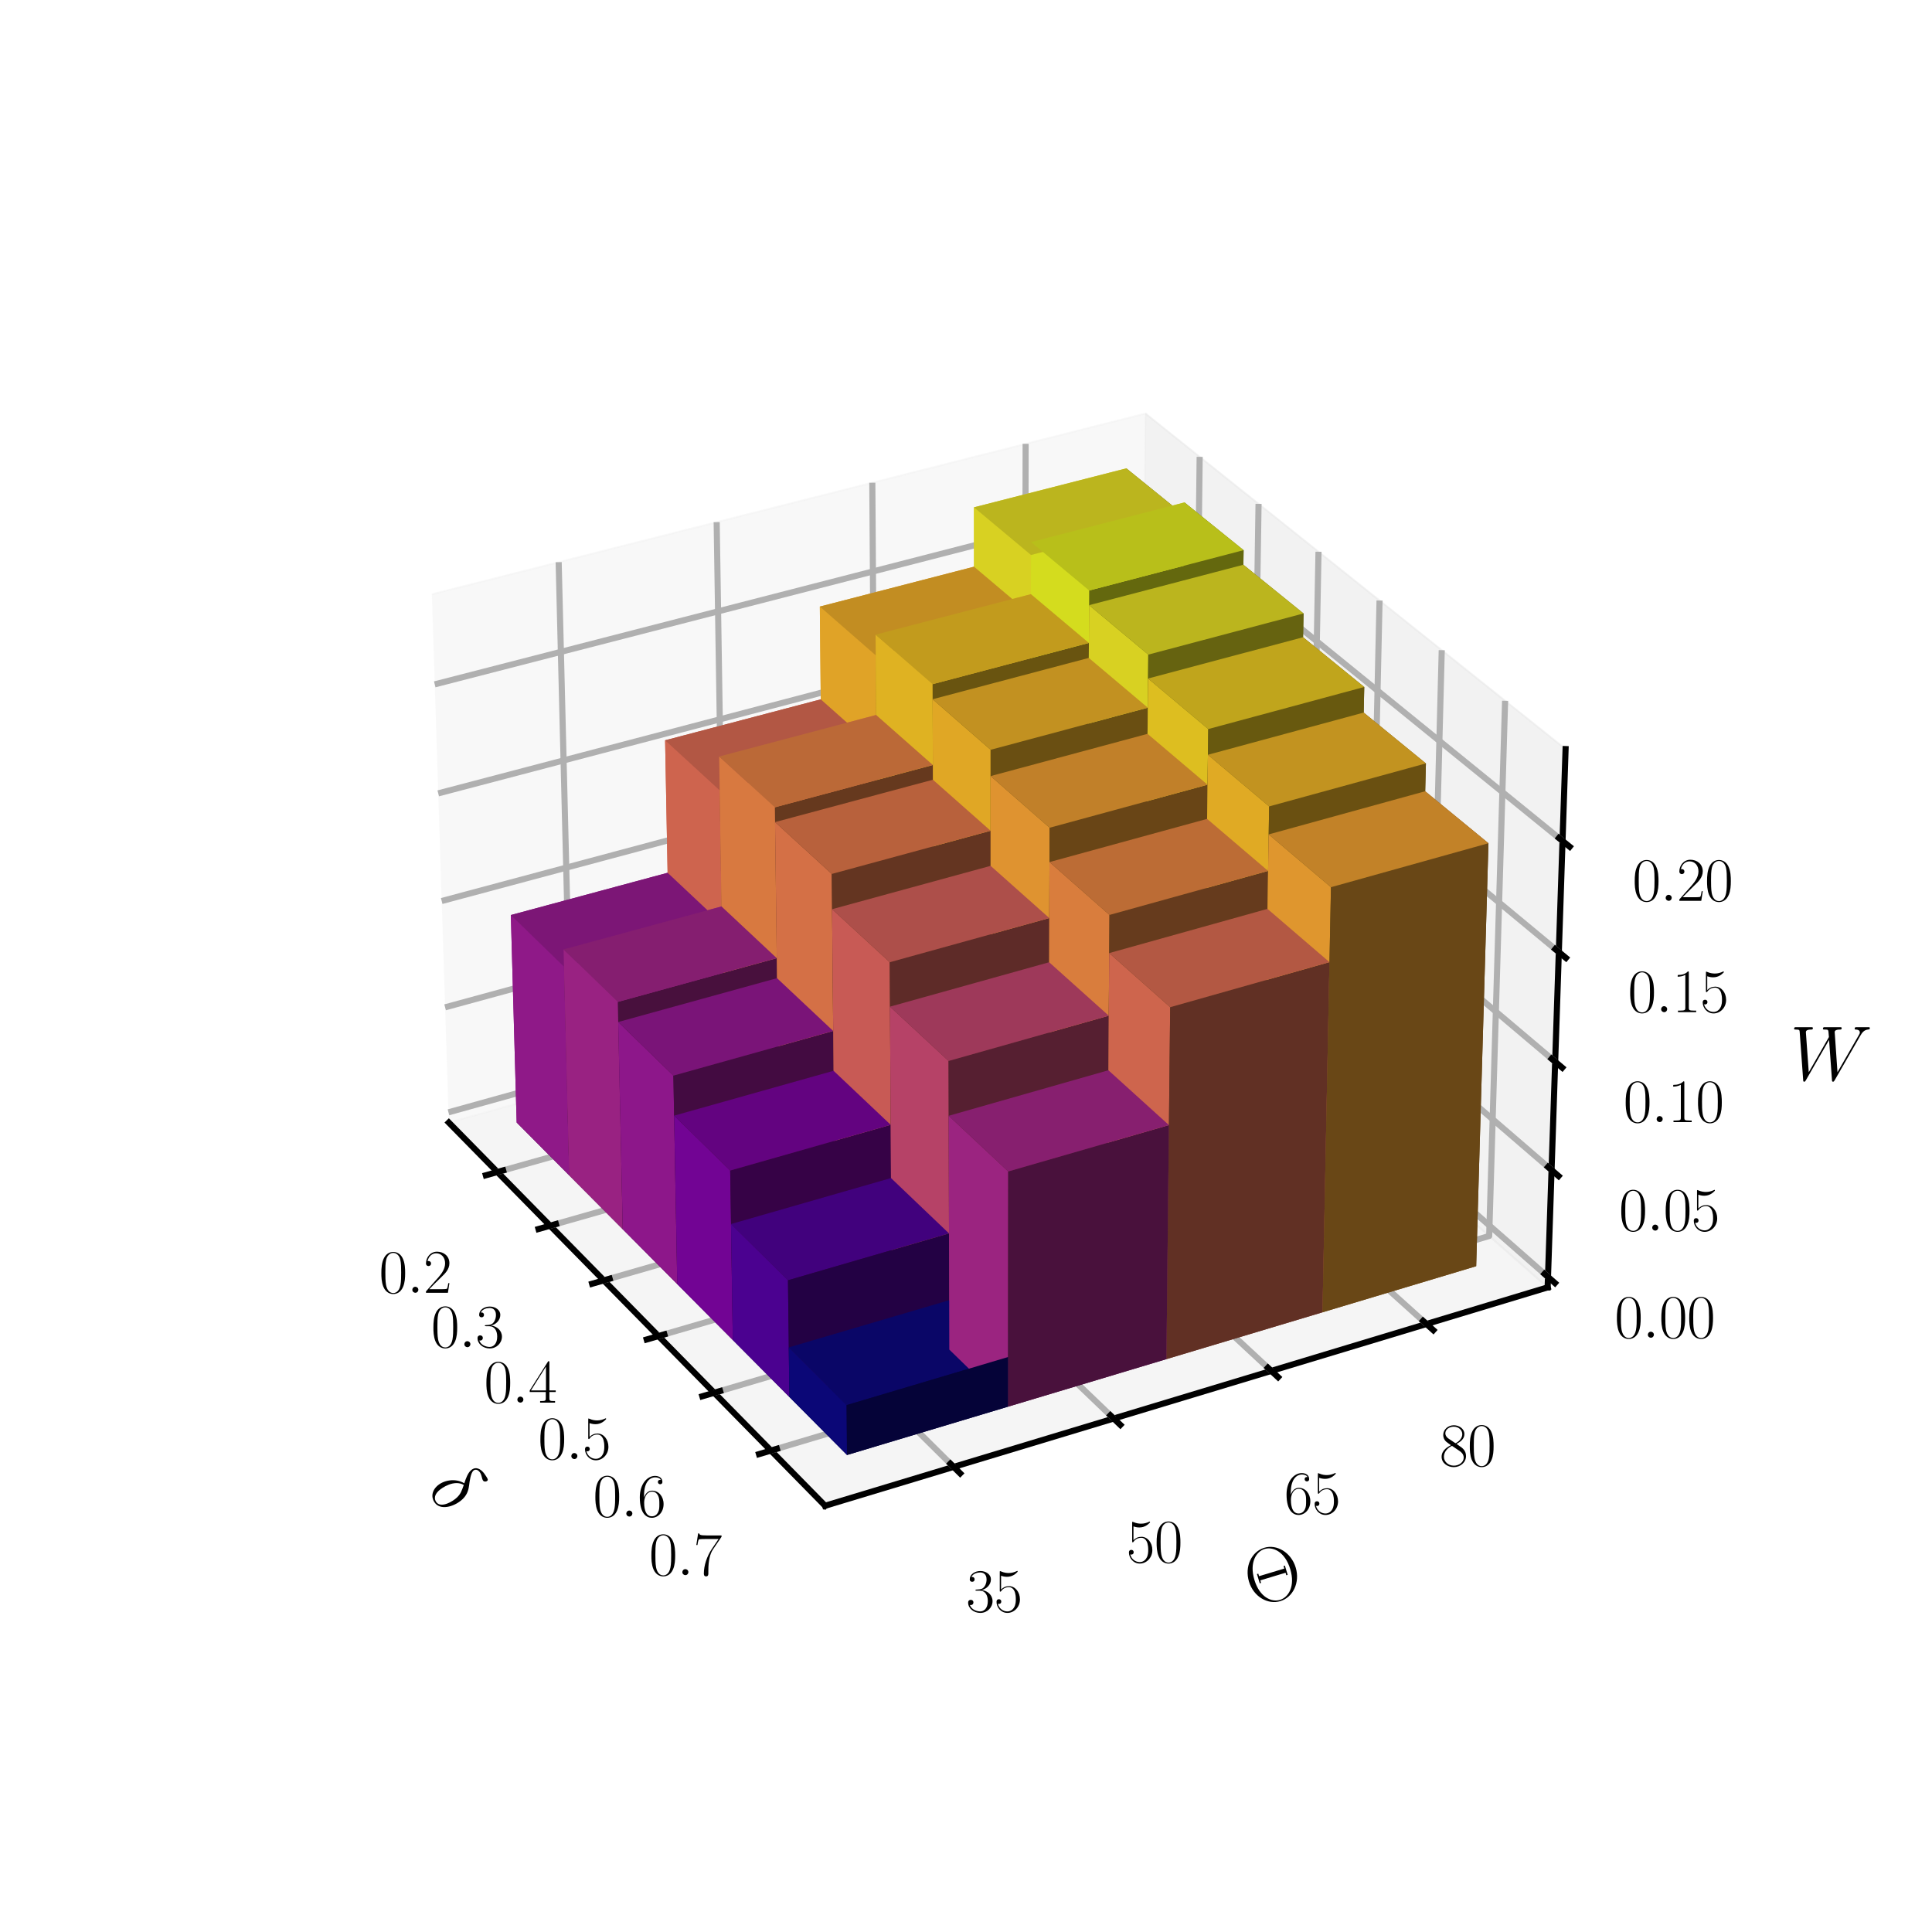 <?xml version="1.0" encoding="utf-8" standalone="no"?>
<!DOCTYPE svg PUBLIC "-//W3C//DTD SVG 1.1//EN"
  "http://www.w3.org/Graphics/SVG/1.1/DTD/svg11.dtd">
<svg xmlns:xlink="http://www.w3.org/1999/xlink" width="253.2pt" height="253.2pt" viewBox="0 0 253.2 253.2" xmlns="http://www.w3.org/2000/svg" version="1.1">
 <defs>
  <style type="text/css">*{stroke-linejoin: round; stroke-linecap: butt}</style>
 </defs>
 <g id="figure_1">
  <g id="patch_1">
   <path d="M 0 253.2 
L 253.2 253.2 
L 253.2 0 
L 0 0 
z
" style="fill: #ffffff"/>
  </g>
  <g id="patch_2">
   <path d="M 7.2 246 
L 246 246 
L 246 7.2 
L 7.2 7.2 
z
" style="fill: #ffffff"/>
  </g>
  <g id="pane3d_1">
   <g id="patch_3">
    <path d="M 58.82 147.119 
L 149.519 121.847 
L 150.114 54.194 
L 56.598 77.886 
" style="fill: #f2f2f2; opacity: 0.5; stroke: #f2f2f2; stroke-width: 0.24; stroke-linejoin: miter"/>
   </g>
  </g>
  <g id="pane3d_2">
   <g id="patch_4">
    <path d="M 149.519 121.847 
L 202.828 168.718 
L 205.179 98.174 
L 150.114 54.194 
" style="fill: #e6e6e6; opacity: 0.5; stroke: #e6e6e6; stroke-width: 0.24; stroke-linejoin: miter"/>
   </g>
  </g>
  <g id="pane3d_3">
   <g id="patch_5">
    <path d="M 58.82 147.119 
L 108.136 197.336 
L 202.828 168.718 
L 149.519 121.847 
" style="fill: #ececec; opacity: 0.5; stroke: #ececec; stroke-width: 0.24; stroke-linejoin: miter"/>
   </g>
  </g>
  <g id="axis3d_1">
   <g id="line2d_1">
    <path d="M 58.82 147.119 
L 108.136 197.336 
" style="fill: none; stroke: #000000; stroke-width: 0.8; stroke-linecap: square"/>
   </g>
   <g id="text_1">
    <!-- $\delta$ -->
    <g transform="translate(55.811 195.624) rotate(-314.481) scale(0.1 -0.1)">
     <defs>
      <path id="CMMI12-e" d="M 1664 2795 
C 845 2597 256 1748 256 1001 
C 256 319 717 -64 1229 -64 
C 1984 -64 2496 970 2496 1818 
C 2496 2392 2227 2744 2067 2954 
C 1830 3254 1446 3746 1446 4052 
C 1446 4161 1530 4352 1811 4352 
C 2010 4352 2131 4282 2323 4173 
C 2381 4134 2528 4052 2611 4052 
C 2746 4052 2842 4185 2842 4287 
C 2842 4409 2746 4428 2522 4479 
C 2221 4543 2131 4543 2022 4543 
C 1914 4543 1286 4543 1286 3892 
C 1286 3579 1446 3216 1664 2795 
z
M 1734 2669 
C 1978 2165 2074 1974 2074 1560 
C 2074 1063 1805 63 1235 63 
C 986 63 627 229 627 821 
C 627 1235 864 2439 1734 2669 
z
" transform="scale(0.016)"/>
     </defs>
     <use xlink:href="#CMMI12-e" transform="scale(0.996)"/>
    </g>
   </g>
   <g id="Line3DCollection_1">
    <path d="M 65.186 153.601 
L 156.413 127.909 
L 157.223 59.872 
" style="fill: none; stroke: #b0b0b0; stroke-width: 0.8"/>
    <path d="M 72.096 160.637 
L 163.892 134.484 
L 164.94 66.035 
" style="fill: none; stroke: #b0b0b0; stroke-width: 0.8"/>
    <path d="M 79.132 167.802 
L 171.503 141.176 
L 172.797 72.311 
" style="fill: none; stroke: #b0b0b0; stroke-width: 0.8"/>
    <path d="M 86.298 175.099 
L 179.25 147.988 
L 180.798 78.701 
" style="fill: none; stroke: #b0b0b0; stroke-width: 0.8"/>
    <path d="M 93.598 182.532 
L 187.136 154.922 
L 188.949 85.211 
" style="fill: none; stroke: #b0b0b0; stroke-width: 0.8"/>
    <path d="M 101.035 190.106 
L 195.166 161.982 
L 197.252 91.843 
" style="fill: none; stroke: #b0b0b0; stroke-width: 0.8"/>
   </g>
   <g id="xtick_1">
    <g id="line2d_2">
     <path d="M 65.94 153.388 
L 63.675 154.026 
" style="fill: none; stroke: #000000; stroke-width: 0.8; stroke-linecap: square"/>
    </g>
    <g id="text_2">
     <!-- $\mathdefault{0.2}$ -->
     <g transform="translate(49.671 169.426) scale(0.08 -0.08)">
      <defs>
       <path id="CMR17-30" d="M 2688 2025 
C 2688 2416 2682 3080 2413 3591 
C 2176 4039 1798 4198 1466 4198 
C 1158 4198 768 4058 525 3597 
C 269 3118 243 2524 243 2025 
C 243 1661 250 1106 448 619 
C 723 -39 1216 -128 1466 -128 
C 1760 -128 2208 -7 2470 600 
C 2662 1042 2688 1559 2688 2025 
z
M 1466 -26 
C 1056 -26 813 325 723 812 
C 653 1188 653 1738 653 2096 
C 653 2588 653 2997 736 3387 
C 858 3929 1216 4096 1466 4096 
C 1728 4096 2067 3923 2189 3400 
C 2272 3036 2278 2607 2278 2096 
C 2278 1680 2278 1169 2202 792 
C 2067 95 1690 -26 1466 -26 
z
" transform="scale(0.016)"/>
       <path id="CMMI12-3a" d="M 1178 307 
C 1178 492 1024 619 870 619 
C 685 619 557 466 557 313 
C 557 128 710 0 864 0 
C 1050 0 1178 153 1178 307 
z
" transform="scale(0.016)"/>
       <path id="CMR17-32" d="M 2669 989 
L 2554 989 
C 2490 536 2438 459 2413 420 
C 2381 369 1920 369 1830 369 
L 602 369 
C 832 619 1280 1072 1824 1597 
C 2214 1967 2669 2402 2669 3035 
C 2669 3790 2067 4224 1395 4224 
C 691 4224 262 3604 262 3030 
C 262 2780 448 2748 525 2748 
C 589 2748 781 2787 781 3010 
C 781 3207 614 3264 525 3264 
C 486 3264 448 3258 422 3245 
C 544 3790 915 4058 1306 4058 
C 1862 4058 2227 3617 2227 3035 
C 2227 2479 1901 2000 1536 1584 
L 262 146 
L 262 0 
L 2515 0 
L 2669 989 
z
" transform="scale(0.016)"/>
      </defs>
      <use xlink:href="#CMR17-30" transform="scale(0.996)"/>
      <use xlink:href="#CMMI12-3a" transform="translate(45.69 0) scale(0.996)"/>
      <use xlink:href="#CMR17-32" transform="translate(72.788 0) scale(0.996)"/>
     </g>
    </g>
   </g>
   <g id="xtick_2">
    <g id="line2d_3">
     <path d="M 72.855 160.42 
L 70.575 161.07 
" style="fill: none; stroke: #000000; stroke-width: 0.8; stroke-linecap: square"/>
    </g>
    <g id="text_3">
     <!-- $\mathdefault{0.3}$ -->
     <g transform="translate(56.491 176.558) scale(0.08 -0.08)">
      <defs>
       <path id="CMR17-33" d="M 1414 2157 
C 1984 2157 2234 1662 2234 1090 
C 2234 320 1824 25 1453 25 
C 1114 25 563 194 390 693 
C 422 680 454 680 486 680 
C 640 680 755 782 755 948 
C 755 1133 614 1216 486 1216 
C 378 1216 211 1165 211 926 
C 211 335 787 -128 1466 -128 
C 2176 -128 2720 430 2720 1085 
C 2720 1707 2208 2157 1600 2227 
C 2086 2328 2554 2756 2554 3329 
C 2554 3820 2048 4179 1472 4179 
C 890 4179 378 3829 378 3329 
C 378 3110 544 3072 627 3072 
C 762 3072 877 3155 877 3321 
C 877 3486 762 3569 627 3569 
C 602 3569 570 3569 544 3557 
C 730 3959 1235 4032 1459 4032 
C 1683 4032 2106 3925 2106 3320 
C 2106 3143 2080 2828 1862 2550 
C 1670 2304 1453 2304 1242 2284 
C 1210 2284 1062 2269 1037 2269 
C 992 2263 966 2257 966 2208 
C 966 2163 973 2157 1101 2157 
L 1414 2157 
z
" transform="scale(0.016)"/>
      </defs>
      <use xlink:href="#CMR17-30" transform="scale(0.996)"/>
      <use xlink:href="#CMMI12-3a" transform="translate(45.69 0) scale(0.996)"/>
      <use xlink:href="#CMR17-33" transform="translate(72.788 0) scale(0.996)"/>
     </g>
    </g>
   </g>
   <g id="xtick_3">
    <g id="line2d_4">
     <path d="M 79.896 167.581 
L 77.601 168.243 
" style="fill: none; stroke: #000000; stroke-width: 0.8; stroke-linecap: square"/>
    </g>
    <g id="text_4">
     <!-- $\mathdefault{0.4}$ -->
     <g transform="translate(63.437 183.821) scale(0.08 -0.08)">
      <defs>
       <path id="CMR17-34" d="M 2150 4122 
C 2150 4256 2144 4256 2029 4256 
L 128 1254 
L 128 1088 
L 1779 1088 
L 1779 457 
C 1779 224 1766 160 1318 160 
L 1197 160 
L 1197 0 
C 1402 0 1747 0 1965 0 
C 2182 0 2528 0 2733 0 
L 2733 160 
L 2611 160 
C 2163 160 2150 224 2150 457 
L 2150 1088 
L 2803 1088 
L 2803 1254 
L 2150 1254 
L 2150 4122 
z
M 1798 3703 
L 1798 1254 
L 256 1254 
L 1798 3703 
z
" transform="scale(0.016)"/>
      </defs>
      <use xlink:href="#CMR17-30" transform="scale(0.996)"/>
      <use xlink:href="#CMMI12-3a" transform="translate(45.69 0) scale(0.996)"/>
      <use xlink:href="#CMR17-34" transform="translate(72.788 0) scale(0.996)"/>
     </g>
    </g>
   </g>
   <g id="xtick_4">
    <g id="line2d_5">
     <path d="M 87.068 174.874 
L 84.758 175.548 
" style="fill: none; stroke: #000000; stroke-width: 0.8; stroke-linecap: square"/>
    </g>
    <g id="text_5">
     <!-- $\mathdefault{0.5}$ -->
     <g transform="translate(70.511 191.219) scale(0.08 -0.08)">
      <defs>
       <path id="CMR17-35" d="M 730 3692 
C 794 3666 1056 3584 1325 3584 
C 1920 3584 2246 3911 2432 4100 
C 2432 4157 2432 4192 2394 4192 
C 2387 4192 2374 4192 2323 4163 
C 2099 4058 1837 3973 1517 3973 
C 1325 3973 1037 3999 723 4139 
C 653 4171 640 4171 634 4171 
C 602 4171 595 4164 595 4037 
L 595 2203 
C 595 2089 595 2057 659 2057 
C 691 2057 704 2070 736 2114 
C 941 2401 1222 2522 1542 2522 
C 1766 2522 2246 2382 2246 1289 
C 2246 1085 2246 715 2054 421 
C 1894 159 1645 25 1370 25 
C 947 25 518 320 403 814 
C 429 807 480 795 506 795 
C 589 795 749 840 749 1038 
C 749 1210 627 1280 506 1280 
C 358 1280 262 1190 262 1011 
C 262 454 704 -128 1382 -128 
C 2042 -128 2669 440 2669 1264 
C 2669 2030 2170 2624 1549 2624 
C 1222 2624 947 2503 730 2274 
L 730 3692 
z
" transform="scale(0.016)"/>
      </defs>
      <use xlink:href="#CMR17-30" transform="scale(0.996)"/>
      <use xlink:href="#CMMI12-3a" transform="translate(45.69 0) scale(0.996)"/>
      <use xlink:href="#CMR17-35" transform="translate(72.788 0) scale(0.996)"/>
     </g>
    </g>
   </g>
   <g id="xtick_5">
    <g id="line2d_6">
     <path d="M 94.373 182.304 
L 92.047 182.99 
" style="fill: none; stroke: #000000; stroke-width: 0.8; stroke-linecap: square"/>
    </g>
    <g id="text_6">
     <!-- $\mathdefault{0.6}$ -->
     <g transform="translate(77.717 198.754) scale(0.08 -0.08)">
      <defs>
       <path id="CMR17-36" d="M 678 2176 
C 678 3690 1395 4032 1811 4032 
C 1946 4032 2272 4009 2400 3776 
C 2298 3776 2106 3776 2106 3553 
C 2106 3381 2246 3323 2336 3323 
C 2394 3323 2566 3348 2566 3560 
C 2566 3954 2246 4179 1805 4179 
C 1043 4179 243 3390 243 1984 
C 243 253 966 -128 1478 -128 
C 2099 -128 2688 427 2688 1283 
C 2688 2081 2170 2662 1517 2662 
C 1126 2662 838 2407 678 1960 
L 678 2176 
z
M 1478 25 
C 691 25 691 1200 691 1436 
C 691 1896 909 2560 1504 2560 
C 1613 2560 1926 2560 2138 2120 
C 2253 1870 2253 1609 2253 1289 
C 2253 944 2253 690 2118 434 
C 1978 171 1773 25 1478 25 
z
" transform="scale(0.016)"/>
      </defs>
      <use xlink:href="#CMR17-30" transform="scale(0.996)"/>
      <use xlink:href="#CMMI12-3a" transform="translate(45.69 0) scale(0.996)"/>
      <use xlink:href="#CMR17-36" transform="translate(72.788 0) scale(0.996)"/>
     </g>
    </g>
   </g>
   <g id="xtick_6">
    <g id="line2d_7">
     <path d="M 101.815 189.873 
L 99.474 190.572 
" style="fill: none; stroke: #000000; stroke-width: 0.8; stroke-linecap: square"/>
    </g>
    <g id="text_7">
     <!-- $\mathdefault{0.7}$ -->
     <g transform="translate(85.059 206.431) scale(0.08 -0.08)">
      <defs>
       <path id="CMR17-37" d="M 2886 3941 
L 2886 4081 
L 1382 4081 
C 634 4081 621 4165 595 4288 
L 480 4288 
L 294 3094 
L 410 3094 
C 429 3215 474 3540 550 3661 
C 589 3712 1062 3712 1171 3712 
L 2579 3712 
L 1869 2661 
C 1395 1954 1069 999 1069 165 
C 1069 89 1069 -128 1299 -128 
C 1530 -128 1530 89 1530 171 
L 1530 465 
C 1530 1508 1709 2196 2003 2636 
L 2886 3941 
z
" transform="scale(0.016)"/>
      </defs>
      <use xlink:href="#CMR17-30" transform="scale(0.996)"/>
      <use xlink:href="#CMMI12-3a" transform="translate(45.69 0) scale(0.996)"/>
      <use xlink:href="#CMR17-37" transform="translate(72.788 0) scale(0.996)"/>
     </g>
    </g>
   </g>
  </g>
  <g id="axis3d_2">
   <g id="line2d_8">
    <path d="M 202.828 168.718 
L 108.136 197.336 
" style="fill: none; stroke: #000000; stroke-width: 0.8; stroke-linecap: square"/>
   </g>
   <g id="text_8">
    <!-- $\Theta$ -->
    <g transform="translate(164.231 210.703) rotate(-16.816) scale(0.1 -0.1)">
     <defs>
      <path id="CMR17-2" d="M 4307 2153 
C 4307 3467 3366 4455 2304 4455 
C 1216 4455 294 3454 294 2153 
C 294 852 1229 -128 2298 -128 
C 3392 -128 4307 872 4307 2153 
z
M 2304 -20 
C 1574 -20 762 673 762 2153 
C 762 3679 1600 4352 2298 4352 
C 3021 4352 3840 3660 3840 2153 
C 3840 653 3008 -20 2304 -20 
z
M 3501 2560 
L 3386 2560 
L 3386 2342 
L 1216 2342 
L 1216 2560 
L 1101 2560 
L 1101 1766 
L 1216 1766 
L 1216 1984 
L 3386 1984 
L 3386 1766 
L 3501 1766 
L 3501 2560 
z
" transform="scale(0.016)"/>
     </defs>
     <use xlink:href="#CMR17-2" transform="scale(0.996)"/>
    </g>
   </g>
   <g id="Line3DCollection_2">
    <path d="M 73.216 73.676 
L 74.924 142.632 
L 124.979 192.246 
" style="fill: none; stroke: #b0b0b0; stroke-width: 0.8"/>
    <path d="M 93.924 68.429 
L 94.999 137.038 
L 145.957 185.906 
" style="fill: none; stroke: #b0b0b0; stroke-width: 0.8"/>
    <path d="M 114.322 63.262 
L 114.783 131.526 
L 166.611 179.664 
" style="fill: none; stroke: #b0b0b0; stroke-width: 0.8"/>
    <path d="M 134.416 58.171 
L 134.281 126.093 
L 186.948 173.518 
" style="fill: none; stroke: #b0b0b0; stroke-width: 0.8"/>
   </g>
   <g id="xtick_7">
    <g id="line2d_9">
     <path d="M 124.553 191.824 
L 125.833 193.092 
" style="fill: none; stroke: #000000; stroke-width: 0.8; stroke-linecap: square"/>
    </g>
    <g id="text_9">
     <!-- $\mathdefault{35}$ -->
     <g transform="translate(126.611 211.219) scale(0.08 -0.08)">
      <use xlink:href="#CMR17-33" transform="scale(0.996)"/>
      <use xlink:href="#CMR17-35" transform="translate(45.69 0) scale(0.996)"/>
     </g>
    </g>
   </g>
   <g id="xtick_8">
    <g id="line2d_10">
     <path d="M 145.523 185.49 
L 146.826 186.739 
" style="fill: none; stroke: #000000; stroke-width: 0.8; stroke-linecap: square"/>
    </g>
    <g id="text_10">
     <!-- $\mathdefault{50}$ -->
     <g transform="translate(147.618 204.752) scale(0.08 -0.08)">
      <use xlink:href="#CMR17-35" transform="scale(0.996)"/>
      <use xlink:href="#CMR17-30" transform="translate(45.69 0) scale(0.996)"/>
     </g>
    </g>
   </g>
   <g id="xtick_9">
    <g id="line2d_11">
     <path d="M 166.17 179.255 
L 167.494 180.484 
" style="fill: none; stroke: #000000; stroke-width: 0.8; stroke-linecap: square"/>
    </g>
    <g id="text_11">
     <!-- $\mathdefault{65}$ -->
     <g transform="translate(168.3 198.384) scale(0.08 -0.08)">
      <use xlink:href="#CMR17-36" transform="scale(0.996)"/>
      <use xlink:href="#CMR17-35" transform="translate(45.69 0) scale(0.996)"/>
     </g>
    </g>
   </g>
   <g id="xtick_10">
    <g id="line2d_12">
     <path d="M 186.5 173.114 
L 187.845 174.325 
" style="fill: none; stroke: #000000; stroke-width: 0.8; stroke-linecap: square"/>
    </g>
    <g id="text_12">
     <!-- $\mathdefault{80}$ -->
     <g transform="translate(188.662 192.115) scale(0.08 -0.08)">
      <defs>
       <path id="CMR17-38" d="M 1741 2264 
C 2144 2467 2554 2773 2554 3263 
C 2554 3841 1990 4179 1472 4179 
C 890 4179 378 3759 378 3180 
C 378 3021 416 2747 666 2505 
C 730 2442 998 2251 1171 2130 
C 883 1983 211 1634 211 934 
C 211 279 838 -128 1459 -128 
C 2144 -128 2720 362 2720 1010 
C 2720 1590 2330 1857 2074 2029 
L 1741 2264 
z
M 902 2822 
C 851 2854 595 3051 595 3351 
C 595 3739 998 4032 1459 4032 
C 1965 4032 2336 3676 2336 3262 
C 2336 2669 1670 2331 1638 2331 
C 1632 2331 1626 2331 1574 2370 
L 902 2822 
z
M 2080 1519 
C 2176 1449 2483 1240 2483 851 
C 2483 381 2010 25 1472 25 
C 890 25 448 438 448 940 
C 448 1443 838 1862 1280 2060 
L 2080 1519 
z
" transform="scale(0.016)"/>
      </defs>
      <use xlink:href="#CMR17-38" transform="scale(0.996)"/>
      <use xlink:href="#CMR17-30" transform="translate(45.69 0) scale(0.996)"/>
     </g>
    </g>
   </g>
  </g>
  <g id="axis3d_3">
   <g id="line2d_13">
    <path d="M 202.828 168.718 
L 205.179 98.174 
" style="fill: none; stroke: #000000; stroke-width: 0.8; stroke-linecap: square"/>
   </g>
   <g id="text_13">
    <!-- $W$ -->
    <g transform="translate(234.591 141.558) scale(0.1 -0.1)">
     <defs>
      <path id="CMMI12-57" d="M 5779 3646 
C 5926 3894 6067 4129 6451 4168 
C 6509 4174 6566 4180 6566 4282 
C 6566 4352 6509 4352 6490 4352 
C 6477 4352 6432 4352 6010 4352 
C 5818 4352 5619 4352 5434 4352 
C 5395 4352 5318 4352 5318 4226 
C 5318 4166 5370 4160 5408 4160 
C 5536 4160 5741 4122 5741 3925 
C 5741 3842 5715 3797 5651 3690 
L 3904 648 
L 3674 3963 
C 3674 4039 3744 4160 4102 4160 
C 4186 4160 4250 4160 4250 4286 
C 4250 4352 4186 4352 4154 4352 
C 3930 4352 3693 4352 3462 4352 
L 3130 4352 
C 3034 4352 2918 4352 2822 4352 
C 2784 4352 2707 4352 2707 4226 
C 2707 4160 2752 4160 2861 4160 
C 3155 4160 3155 4153 3181 3772 
L 3200 3543 
L 1542 648 
L 1306 3931 
C 1306 4002 1306 4160 1741 4160 
C 1811 4160 1882 4160 1882 4279 
C 1882 4352 1824 4352 1786 4352 
C 1562 4352 1325 4352 1094 4352 
L 762 4352 
C 666 4352 550 4352 454 4352 
C 416 4352 339 4352 339 4226 
C 339 4160 390 4160 480 4160 
C 781 4160 787 4121 800 3918 
L 1082 18 
C 1088 -90 1094 -128 1171 -128 
C 1235 -128 1248 -103 1306 -7 
L 3213 3307 
L 3450 18 
C 3456 -90 3462 -128 3539 -128 
C 3603 -128 3622 -96 3674 -7 
L 5779 3646 
z
" transform="scale(0.016)"/>
     </defs>
     <use xlink:href="#CMMI12-57" transform="scale(0.996)"/>
    </g>
   </g>
   <g id="Line3DCollection_3">
    <path d="M 202.874 167.351 
L 149.53 120.533 
L 58.777 145.775 
" style="fill: none; stroke: #b0b0b0; stroke-width: 0.8"/>
    <path d="M 203.341 153.339 
L 149.649 107.077 
L 58.335 132.015 
" style="fill: none; stroke: #b0b0b0; stroke-width: 0.8"/>
    <path d="M 203.814 139.147 
L 149.768 93.457 
L 57.888 118.083 
" style="fill: none; stroke: #b0b0b0; stroke-width: 0.8"/>
    <path d="M 204.293 124.772 
L 149.89 79.672 
L 57.435 103.975 
" style="fill: none; stroke: #b0b0b0; stroke-width: 0.8"/>
    <path d="M 204.778 110.209 
L 150.013 65.718 
L 56.976 89.688 
" style="fill: none; stroke: #b0b0b0; stroke-width: 0.8"/>
   </g>
   <g id="xtick_11">
    <g id="line2d_14">
     <path d="M 202.42 166.953 
L 203.782 168.148 
" style="fill: none; stroke: #000000; stroke-width: 0.8; stroke-linecap: square"/>
    </g>
    <g id="text_14">
     <!-- $\mathdefault{0.00}$ -->
     <g transform="translate(211.596 175.318) scale(0.08 -0.08)">
      <use xlink:href="#CMR17-30" transform="scale(0.996)"/>
      <use xlink:href="#CMMI12-3a" transform="translate(45.69 0) scale(0.996)"/>
      <use xlink:href="#CMR17-30" transform="translate(72.788 0) scale(0.996)"/>
      <use xlink:href="#CMR17-30" transform="translate(118.478 0) scale(0.996)"/>
     </g>
    </g>
   </g>
   <g id="xtick_12">
    <g id="line2d_15">
     <path d="M 202.884 152.946 
L 204.255 154.127 
" style="fill: none; stroke: #000000; stroke-width: 0.8; stroke-linecap: square"/>
    </g>
    <g id="text_15">
     <!-- $\mathdefault{0.05}$ -->
     <g transform="translate(212.168 161.279) scale(0.08 -0.08)">
      <use xlink:href="#CMR17-30" transform="scale(0.996)"/>
      <use xlink:href="#CMMI12-3a" transform="translate(45.69 0) scale(0.996)"/>
      <use xlink:href="#CMR17-30" transform="translate(72.788 0) scale(0.996)"/>
      <use xlink:href="#CMR17-35" transform="translate(118.478 0) scale(0.996)"/>
     </g>
    </g>
   </g>
   <g id="xtick_13">
    <g id="line2d_16">
     <path d="M 203.354 138.759 
L 204.735 139.926 
" style="fill: none; stroke: #000000; stroke-width: 0.8; stroke-linecap: square"/>
    </g>
    <g id="text_16">
     <!-- $\mathdefault{0.10}$ -->
     <g transform="translate(212.748 147.058) scale(0.08 -0.08)">
      <defs>
       <path id="CMR17-31" d="M 1702 4058 
C 1702 4192 1696 4192 1606 4192 
C 1357 3916 979 3827 621 3827 
C 602 3827 570 3827 563 3808 
C 557 3795 557 3782 557 3648 
C 755 3648 1088 3686 1344 3839 
L 1344 461 
C 1344 236 1331 160 781 160 
L 589 160 
L 589 0 
C 896 0 1216 0 1523 0 
C 1830 0 2150 0 2458 0 
L 2458 160 
L 2266 160 
C 1715 160 1702 230 1702 458 
L 1702 4058 
z
" transform="scale(0.016)"/>
      </defs>
      <use xlink:href="#CMR17-30" transform="scale(0.996)"/>
      <use xlink:href="#CMMI12-3a" transform="translate(45.69 0) scale(0.996)"/>
      <use xlink:href="#CMR17-31" transform="translate(72.788 0) scale(0.996)"/>
      <use xlink:href="#CMR17-30" transform="translate(118.478 0) scale(0.996)"/>
     </g>
    </g>
   </g>
   <g id="xtick_14">
    <g id="line2d_17">
     <path d="M 203.83 124.388 
L 205.22 125.541 
" style="fill: none; stroke: #000000; stroke-width: 0.8; stroke-linecap: square"/>
    </g>
    <g id="text_17">
     <!-- $\mathdefault{0.15}$ -->
     <g transform="translate(213.336 132.653) scale(0.08 -0.08)">
      <use xlink:href="#CMR17-30" transform="scale(0.996)"/>
      <use xlink:href="#CMMI12-3a" transform="translate(45.69 0) scale(0.996)"/>
      <use xlink:href="#CMR17-31" transform="translate(72.788 0) scale(0.996)"/>
      <use xlink:href="#CMR17-35" transform="translate(118.478 0) scale(0.996)"/>
     </g>
    </g>
   </g>
   <g id="xtick_15">
    <g id="line2d_18">
     <path d="M 204.312 109.83 
L 205.712 110.967 
" style="fill: none; stroke: #000000; stroke-width: 0.8; stroke-linecap: square"/>
    </g>
    <g id="text_18">
     <!-- $\mathdefault{0.20}$ -->
     <g transform="translate(213.931 118.059) scale(0.08 -0.08)">
      <use xlink:href="#CMR17-30" transform="scale(0.996)"/>
      <use xlink:href="#CMMI12-3a" transform="translate(45.69 0) scale(0.996)"/>
      <use xlink:href="#CMR17-32" transform="translate(72.788 0) scale(0.996)"/>
      <use xlink:href="#CMR17-30" transform="translate(118.478 0) scale(0.996)"/>
     </g>
    </g>
   </g>
  </g>
  <g id="axes_1">
   <g id="Poly3DCollection_1">
    <path d="M 127.704 130.343 
L 147.124 124.915 
L 154.509 131.453 
L 134.972 136.978 
z
" clip-path="url(#pc6630b9c91)" style="fill: #827e15"/>
    <path d="M 107.999 135.851 
L 127.704 130.343 
L 134.972 136.978 
L 115.146 142.584 
z
" clip-path="url(#pc6630b9c91)" style="fill: #876218"/>
    <path d="M 134.972 136.978 
L 154.509 131.453 
L 162.025 138.107 
L 142.369 143.73 
z
" clip-path="url(#pc6630b9c91)" style="fill: #808512"/>
    <path d="M 127.704 130.343 
L 127.643 66.488 
L 147.616 61.379 
L 147.124 124.915 
z
" clip-path="url(#pc6630b9c91)" style="fill: #d8d122"/>
    <path d="M 147.124 124.915 
L 147.616 61.379 
L 155.217 67.533 
L 154.509 131.453 
z
" clip-path="url(#pc6630b9c91)" style="fill: #666310"/>
    <path d="M 88.004 141.441 
L 107.999 135.851 
L 115.146 142.584 
L 95.025 148.273 
z
" clip-path="url(#pc6630b9c91)" style="fill: #7c3c2f"/>
    <path d="M 107.999 135.851 
L 107.446 79.494 
L 127.65 74.267 
L 127.704 130.343 
z
" clip-path="url(#pc6630b9c91)" style="fill: #e0a327"/>
    <path d="M 115.146 142.584 
L 134.972 136.978 
L 142.369 143.73 
L 122.42 149.436 
z
" clip-path="url(#pc6630b9c91)" style="fill: #876c14"/>
    <path d="M 127.704 130.343 
L 127.65 74.267 
L 135.102 80.563 
L 134.972 136.978 
z
" clip-path="url(#pc6630b9c91)" style="fill: #6a4d13"/>
    <path d="M 142.369 143.73 
L 162.025 138.107 
L 169.674 144.88 
L 149.899 150.604 
z
" clip-path="url(#pc6630b9c91)" style="fill: #827e15"/>
    <path d="M 127.704 130.343 
L 134.972 136.978 
L 135.12 72.735 
L 127.643 66.488 
z
" clip-path="url(#pc6630b9c91)" style="fill: #d8d122"/>
    <path d="M 134.972 136.978 
L 154.509 131.453 
L 155.217 67.533 
L 135.12 72.735 
z
" clip-path="url(#pc6630b9c91)" style="fill: #666310"/>
    <path d="M 134.972 136.978 
L 135.124 71.039 
L 155.236 65.846 
L 154.509 131.453 
z
" clip-path="url(#pc6630b9c91)" style="fill: #d4dc1e"/>
    <path d="M 154.509 131.453 
L 155.236 65.846 
L 162.981 72.101 
L 162.025 138.107 
z
" clip-path="url(#pc6630b9c91)" style="fill: #64680e"/>
    <path d="M 88.004 141.441 
L 87.166 97.02 
L 107.565 91.652 
L 107.999 135.851 
z
" clip-path="url(#pc6630b9c91)" style="fill: #ce644e"/>
    <path d="M 107.999 135.851 
L 107.565 91.652 
L 114.851 98.118 
L 115.146 142.584 
z
" clip-path="url(#pc6630b9c91)" style="fill: #612f25"/>
    <path d="M 67.711 147.113 
L 88.004 141.441 
L 95.025 148.273 
L 74.602 154.048 
z
" clip-path="url(#pc6630b9c91)" style="fill: #560f52"/>
    <path d="M 95.025 148.273 
L 115.146 142.584 
L 122.42 149.436 
L 102.172 155.229 
z
" clip-path="url(#pc6630b9c91)" style="fill: #824926"/>
    <path d="M 107.999 135.851 
L 115.146 142.584 
L 114.77 85.885 
L 107.446 79.494 
z
" clip-path="url(#pc6630b9c91)" style="fill: #e0a327"/>
    <path d="M 67.711 147.113 
L 66.948 119.921 
L 87.494 114.382 
L 88.004 141.441 
z
" clip-path="url(#pc6630b9c91)" style="fill: #8f1988"/>
    <path d="M 115.146 142.584 
L 134.972 136.978 
L 135.102 80.563 
L 114.77 85.885 
z
" clip-path="url(#pc6630b9c91)" style="fill: #6a4d13"/>
    <path d="M 88.004 141.441 
L 87.494 114.382 
L 94.596 121.054 
L 95.025 148.273 
z
" clip-path="url(#pc6630b9c91)" style="fill: #440c40"/>
    <path d="M 115.146 142.584 
L 114.752 83.174 
L 135.109 77.866 
L 134.972 136.978 
z
" clip-path="url(#pc6630b9c91)" style="fill: #dfb222"/>
    <path d="M 122.42 149.436 
L 142.369 143.73 
L 149.899 150.604 
L 129.827 156.413 
z
" clip-path="url(#pc6630b9c91)" style="fill: #876517"/>
    <path d="M 134.972 136.978 
L 135.109 77.866 
L 142.706 84.26 
L 142.369 143.73 
z
" clip-path="url(#pc6630b9c91)" style="fill: #695410"/>
    <path d="M 149.899 150.604 
L 169.674 144.88 
L 177.461 151.774 
L 157.566 157.602 
z
" clip-path="url(#pc6630b9c91)" style="fill: #867213"/>
    <path d="M 134.972 136.978 
L 142.369 143.73 
L 142.745 77.389 
L 135.124 71.039 
z
" clip-path="url(#pc6630b9c91)" style="fill: #d4dc1e"/>
    <path d="M 142.369 143.73 
L 142.734 79.311 
L 162.954 74.013 
L 162.025 138.107 
z
" clip-path="url(#pc6630b9c91)" style="fill: #d8d122"/>
    <path d="M 142.369 143.73 
L 162.025 138.107 
L 162.981 72.101 
L 142.745 77.389 
z
" clip-path="url(#pc6630b9c91)" style="fill: #64680e"/>
    <path d="M 127.643 66.488 
L 135.12 72.735 
L 155.217 67.533 
L 147.616 61.379 
z
" clip-path="url(#pc6630b9c91)" style="fill: #bbb51e"/>
    <path d="M 162.025 138.107 
L 162.954 74.013 
L 170.834 80.395 
L 169.674 144.88 
z
" clip-path="url(#pc6630b9c91)" style="fill: #666310"/>
    <path d="M 88.004 141.441 
L 95.025 148.273 
L 94.321 103.585 
L 87.166 97.02 
z
" clip-path="url(#pc6630b9c91)" style="fill: #ce644e"/>
    <path d="M 95.025 148.273 
L 115.146 142.584 
L 114.851 98.118 
L 94.321 103.585 
z
" clip-path="url(#pc6630b9c91)" style="fill: #612f25"/>
    <path d="M 95.025 148.273 
L 94.251 99.145 
L 114.822 93.701 
L 115.146 142.584 
z
" clip-path="url(#pc6630b9c91)" style="fill: #d87940"/>
    <path d="M 115.146 142.584 
L 114.822 93.701 
L 122.256 100.259 
L 122.42 149.436 
z
" clip-path="url(#pc6630b9c91)" style="fill: #66391e"/>
    <path d="M 74.602 154.048 
L 95.025 148.273 
L 102.172 155.229 
L 81.618 161.108 
z
" clip-path="url(#pc6630b9c91)" style="fill: #5c154e"/>
    <path d="M 67.711 147.113 
L 74.602 154.048 
L 73.917 126.693 
L 66.948 119.921 
z
" clip-path="url(#pc6630b9c91)" style="fill: #8f1988"/>
    <path d="M 107.446 79.494 
L 114.77 85.885 
L 135.102 80.563 
L 127.65 74.267 
z
" clip-path="url(#pc6630b9c91)" style="fill: #c28d22"/>
    <path d="M 102.172 155.229 
L 122.42 149.436 
L 129.827 156.413 
L 109.45 162.311 
z
" clip-path="url(#pc6630b9c91)" style="fill: #80442a"/>
    <path d="M 74.602 154.048 
L 95.025 148.273 
L 94.596 121.054 
L 73.917 126.693 
z
" clip-path="url(#pc6630b9c91)" style="fill: #440c40"/>
    <path d="M 74.602 154.048 
L 73.86 124.424 
L 94.561 118.796 
L 95.025 148.273 
z
" clip-path="url(#pc6630b9c91)" style="fill: #992282"/>
    <path d="M 115.146 142.584 
L 122.42 149.436 
L 122.22 89.665 
L 114.752 83.174 
z
" clip-path="url(#pc6630b9c91)" style="fill: #dfb222"/>
    <path d="M 122.42 149.436 
L 122.227 91.639 
L 142.695 86.223 
L 142.369 143.73 
z
" clip-path="url(#pc6630b9c91)" style="fill: #e0a725"/>
    <path d="M 95.025 148.273 
L 94.561 118.796 
L 101.8 125.575 
L 102.172 155.229 
z
" clip-path="url(#pc6630b9c91)" style="fill: #48103d"/>
    <path d="M 122.42 149.436 
L 142.369 143.73 
L 142.706 84.26 
L 122.22 89.665 
z
" clip-path="url(#pc6630b9c91)" style="fill: #695410"/>
    <path d="M 129.827 156.413 
L 149.899 150.604 
L 157.566 157.602 
L 137.368 163.518 
z
" clip-path="url(#pc6630b9c91)" style="fill: #86591d"/>
    <path d="M 66.948 119.921 
L 73.917 126.693 
L 94.596 121.054 
L 87.494 114.382 
z
" clip-path="url(#pc6630b9c91)" style="fill: #7c1676"/>
    <path d="M 142.369 143.73 
L 142.695 86.223 
L 150.425 92.747 
L 149.899 150.604 
z
" clip-path="url(#pc6630b9c91)" style="fill: #6a4f12"/>
    <path d="M 87.166 97.02 
L 94.321 103.585 
L 114.851 98.118 
L 107.565 91.652 
z
" clip-path="url(#pc6630b9c91)" style="fill: #b25744"/>
    <path d="M 157.566 157.602 
L 177.461 151.774 
L 185.389 158.794 
L 165.372 164.728 
z
" clip-path="url(#pc6630b9c91)" style="fill: #876616"/>
    <path d="M 142.369 143.73 
L 149.899 150.604 
L 150.488 85.791 
L 142.734 79.311 
z
" clip-path="url(#pc6630b9c91)" style="fill: #d8d122"/>
    <path d="M 149.899 150.604 
L 150.46 88.925 
L 170.778 83.512 
L 169.674 144.88 
z
" clip-path="url(#pc6630b9c91)" style="fill: #ddbe20"/>
    <path d="M 149.899 150.604 
L 169.674 144.88 
L 170.834 80.395 
L 150.488 85.791 
z
" clip-path="url(#pc6630b9c91)" style="fill: #666310"/>
    <path d="M 169.674 144.88 
L 170.778 83.512 
L 178.793 90.032 
L 177.461 151.774 
z
" clip-path="url(#pc6630b9c91)" style="fill: #68590f"/>
    <path d="M 135.124 71.039 
L 142.745 77.389 
L 162.981 72.101 
L 155.236 65.846 
z
" clip-path="url(#pc6630b9c91)" style="fill: #b8bf1a"/>
    <path d="M 95.025 148.273 
L 102.172 155.229 
L 101.552 105.803 
L 94.251 99.145 
z
" clip-path="url(#pc6630b9c91)" style="fill: #d87940"/>
    <path d="M 102.172 155.229 
L 101.576 107.741 
L 122.262 102.187 
L 122.42 149.436 
z
" clip-path="url(#pc6630b9c91)" style="fill: #d47046"/>
    <path d="M 102.172 155.229 
L 122.42 149.436 
L 122.256 100.259 
L 101.552 105.803 
z
" clip-path="url(#pc6630b9c91)" style="fill: #66391e"/>
    <path d="M 122.42 149.436 
L 122.262 102.187 
L 129.827 108.877 
L 129.827 156.413 
z
" clip-path="url(#pc6630b9c91)" style="fill: #643521"/>
    <path d="M 81.618 161.108 
L 102.172 155.229 
L 109.45 162.311 
L 88.762 168.299 
z
" clip-path="url(#pc6630b9c91)" style="fill: #550e53"/>
    <path d="M 74.602 154.048 
L 81.618 161.108 
L 80.964 131.307 
L 73.86 124.424 
z
" clip-path="url(#pc6630b9c91)" style="fill: #992282"/>
    <path d="M 109.45 162.311 
L 129.827 156.413 
L 137.368 163.518 
L 116.862 169.524 
z
" clip-path="url(#pc6630b9c91)" style="fill: #793733"/>
    <path d="M 81.618 161.108 
L 81.022 133.94 
L 101.833 128.194 
L 102.172 155.229 
z
" clip-path="url(#pc6630b9c91)" style="fill: #8d178a"/>
    <path d="M 129.827 156.413 
L 129.827 101.71 
L 150.394 96.175 
L 149.899 150.604 
z
" clip-path="url(#pc6630b9c91)" style="fill: #df9330"/>
    <path d="M 122.42 149.436 
L 129.827 156.413 
L 129.827 98.263 
L 122.227 91.639 
z
" clip-path="url(#pc6630b9c91)" style="fill: #e0a725"/>
    <path d="M 81.618 161.108 
L 102.172 155.229 
L 101.8 125.575 
L 80.964 131.307 
z
" clip-path="url(#pc6630b9c91)" style="fill: #48103d"/>
    <path d="M 102.172 155.229 
L 101.833 128.194 
L 109.198 135.115 
L 109.45 162.311 
z
" clip-path="url(#pc6630b9c91)" style="fill: #430b41"/>
    <path d="M 129.827 156.413 
L 149.899 150.604 
L 150.425 92.747 
L 129.827 98.263 
z
" clip-path="url(#pc6630b9c91)" style="fill: #6a4f12"/>
    <path d="M 114.752 83.174 
L 122.22 89.665 
L 142.706 84.26 
L 135.109 77.866 
z
" clip-path="url(#pc6630b9c91)" style="fill: #c29b1d"/>
    <path d="M 149.899 150.604 
L 150.394 96.175 
L 158.256 102.842 
L 157.566 157.602 
z
" clip-path="url(#pc6630b9c91)" style="fill: #694516"/>
    <path d="M 137.368 163.518 
L 157.566 157.602 
L 165.372 164.728 
L 145.049 170.753 
z
" clip-path="url(#pc6630b9c91)" style="fill: #834b25"/>
    <path d="M 149.899 150.604 
L 157.566 157.602 
L 158.348 95.546 
L 150.46 88.925 
z
" clip-path="url(#pc6630b9c91)" style="fill: #ddbe20"/>
    <path d="M 157.566 157.602 
L 158.305 98.917 
L 178.721 93.386 
L 177.461 151.774 
z
" clip-path="url(#pc6630b9c91)" style="fill: #e0aa24"/>
    <path d="M 73.86 124.424 
L 80.964 131.307 
L 101.8 125.575 
L 94.561 118.796 
z
" clip-path="url(#pc6630b9c91)" style="fill: #851e70"/>
    <path d="M 165.372 164.728 
L 185.389 158.794 
L 193.463 165.942 
L 173.323 171.985 
z
" clip-path="url(#pc6630b9c91)" style="fill: #875a1c"/>
    <path d="M 157.566 157.602 
L 177.461 151.774 
L 178.793 90.032 
L 158.348 95.546 
z
" clip-path="url(#pc6630b9c91)" style="fill: #68590f"/>
    <path d="M 177.461 151.774 
L 178.721 93.386 
L 186.873 100.049 
L 185.389 158.794 
z
" clip-path="url(#pc6630b9c91)" style="fill: #6a5011"/>
    <path d="M 94.251 99.145 
L 101.552 105.803 
L 122.256 100.259 
L 114.822 93.701 
z
" clip-path="url(#pc6630b9c91)" style="fill: #bb6937"/>
    <path d="M 142.734 79.311 
L 150.488 85.791 
L 170.834 80.395 
L 162.954 74.013 
z
" clip-path="url(#pc6630b9c91)" style="fill: #bbb51e"/>
    <path d="M 109.45 162.311 
L 109.05 119.155 
L 129.827 113.473 
L 129.827 156.413 
z
" clip-path="url(#pc6630b9c91)" style="fill: #c85a55"/>
    <path d="M 102.172 155.229 
L 109.45 162.311 
L 109.007 114.535 
L 101.576 107.741 
z
" clip-path="url(#pc6630b9c91)" style="fill: #d47046"/>
    <path d="M 129.827 156.413 
L 129.827 113.473 
L 137.517 120.317 
L 137.368 163.518 
z
" clip-path="url(#pc6630b9c91)" style="fill: #5e2b28"/>
    <path d="M 109.45 162.311 
L 129.827 156.413 
L 129.827 108.877 
L 109.007 114.535 
z
" clip-path="url(#pc6630b9c91)" style="fill: #643521"/>
    <path d="M 88.762 168.299 
L 109.45 162.311 
L 116.862 169.524 
L 96.04 175.623 
z
" clip-path="url(#pc6630b9c91)" style="fill: #450259"/>
    <path d="M 88.762 168.299 
L 88.348 146.212 
L 109.246 140.333 
L 109.45 162.311 
z
" clip-path="url(#pc6630b9c91)" style="fill: #720494"/>
    <path d="M 137.368 163.518 
L 137.542 112.98 
L 158.199 107.319 
L 157.566 157.602 
z
" clip-path="url(#pc6630b9c91)" style="fill: #d97d3d"/>
    <path d="M 81.618 161.108 
L 88.762 168.299 
L 88.25 140.967 
L 81.022 133.94 
z
" clip-path="url(#pc6630b9c91)" style="fill: #8d178a"/>
    <path d="M 129.827 156.413 
L 137.368 163.518 
L 137.557 108.48 
L 129.827 101.71 
z
" clip-path="url(#pc6630b9c91)" style="fill: #df9330"/>
    <path d="M 109.45 162.311 
L 109.246 140.333 
L 116.731 147.415 
L 116.862 169.524 
z
" clip-path="url(#pc6630b9c91)" style="fill: #360246"/>
    <path d="M 157.566 157.602 
L 158.199 107.319 
L 166.192 114.139 
L 165.372 164.728 
z
" clip-path="url(#pc6630b9c91)" style="fill: #663b1d"/>
    <path d="M 116.862 169.524 
L 137.368 163.518 
L 145.049 170.753 
L 124.411 176.871 
z
" clip-path="url(#pc6630b9c91)" style="fill: #6e283e"/>
    <path d="M 88.762 168.299 
L 109.45 162.311 
L 109.198 135.115 
L 88.25 140.967 
z
" clip-path="url(#pc6630b9c91)" style="fill: #430b41"/>
    <path d="M 122.227 91.639 
L 129.827 98.263 
L 150.425 92.747 
L 142.695 86.223 
z
" clip-path="url(#pc6630b9c91)" style="fill: #c29121"/>
    <path d="M 137.368 163.518 
L 157.566 157.602 
L 158.256 102.842 
L 137.557 108.48 
z
" clip-path="url(#pc6630b9c91)" style="fill: #694516"/>
    <path d="M 145.049 170.753 
L 165.372 164.728 
L 173.323 171.985 
L 152.872 178.122 
z
" clip-path="url(#pc6630b9c91)" style="fill: #7d3d2f"/>
    <path d="M 81.022 133.94 
L 88.25 140.967 
L 109.198 135.115 
L 101.833 128.194 
z
" clip-path="url(#pc6630b9c91)" style="fill: #7a1478"/>
    <path d="M 165.372 164.728 
L 166.269 109.353 
L 186.781 103.699 
L 185.389 158.794 
z
" clip-path="url(#pc6630b9c91)" style="fill: #df962e"/>
    <path d="M 157.566 157.602 
L 165.372 164.728 
L 166.329 105.684 
L 158.305 98.917 
z
" clip-path="url(#pc6630b9c91)" style="fill: #e0aa24"/>
    <path d="M 185.389 158.794 
L 186.781 103.699 
L 195.071 110.51 
L 193.463 165.942 
z
" clip-path="url(#pc6630b9c91)" style="fill: #694716"/>
    <path d="M 165.372 164.728 
L 185.389 158.794 
L 186.873 100.049 
L 166.329 105.684 
z
" clip-path="url(#pc6630b9c91)" style="fill: #6a5011"/>
    <path d="M 101.576 107.741 
L 109.007 114.535 
L 129.827 108.877 
L 122.262 102.187 
z
" clip-path="url(#pc6630b9c91)" style="fill: #b8613c"/>
    <path d="M 150.46 88.925 
L 158.348 95.546 
L 178.793 90.032 
L 170.778 83.512 
z
" clip-path="url(#pc6630b9c91)" style="fill: #c0a51c"/>
    <path d="M 116.862 169.524 
L 116.639 131.927 
L 137.497 126.108 
L 137.368 163.518 
z
" clip-path="url(#pc6630b9c91)" style="fill: #b64267"/>
    <path d="M 109.45 162.311 
L 116.862 169.524 
L 116.605 126.106 
L 109.05 119.155 
z
" clip-path="url(#pc6630b9c91)" style="fill: #c85a55"/>
    <path d="M 137.368 163.518 
L 137.497 126.108 
L 145.311 133.117 
L 145.049 170.753 
z
" clip-path="url(#pc6630b9c91)" style="fill: #561f31"/>
    <path d="M 116.862 169.524 
L 137.368 163.518 
L 137.517 120.317 
L 116.605 126.106 
z
" clip-path="url(#pc6630b9c91)" style="fill: #5e2b28"/>
    <path d="M 96.04 175.623 
L 95.804 160.416 
L 116.772 154.391 
L 116.862 169.524 
z
" clip-path="url(#pc6630b9c91)" style="fill: #4b0190"/>
    <path d="M 116.862 169.524 
L 116.772 154.391 
L 124.374 161.648 
L 124.411 176.871 
z
" clip-path="url(#pc6630b9c91)" style="fill: #230144"/>
    <path d="M 145.049 170.753 
L 145.368 124.908 
L 166.111 119.113 
L 165.372 164.728 
z
" clip-path="url(#pc6630b9c91)" style="fill: #ce654d"/>
    <path d="M 88.762 168.299 
L 96.04 175.623 
L 95.696 153.404 
L 88.348 146.212 
z
" clip-path="url(#pc6630b9c91)" style="fill: #720494"/>
    <path d="M 137.368 163.518 
L 145.049 170.753 
L 145.402 119.907 
L 137.542 112.98 
z
" clip-path="url(#pc6630b9c91)" style="fill: #d97d3d"/>
    <path d="M 96.04 175.623 
L 116.862 169.524 
L 124.411 176.871 
L 103.453 183.084 
z
" clip-path="url(#pc6630b9c91)" style="fill: #2d0157"/>
    <path d="M 129.827 101.71 
L 137.557 108.48 
L 158.256 102.842 
L 150.394 96.175 
z
" clip-path="url(#pc6630b9c91)" style="fill: #c18029"/>
    <path d="M 96.04 175.623 
L 116.862 169.524 
L 116.731 147.415 
L 95.696 153.404 
z
" clip-path="url(#pc6630b9c91)" style="fill: #360246"/>
    <path d="M 165.372 164.728 
L 166.111 119.113 
L 174.236 126.093 
L 173.323 171.985 
z
" clip-path="url(#pc6630b9c91)" style="fill: #613024"/>
    <path d="M 145.049 170.753 
L 165.372 164.728 
L 166.192 114.139 
L 145.402 119.907 
z
" clip-path="url(#pc6630b9c91)" style="fill: #663b1d"/>
    <path d="M 88.348 146.212 
L 95.696 153.404 
L 116.731 147.415 
L 109.246 140.333 
z
" clip-path="url(#pc6630b9c91)" style="fill: #630380"/>
    <path d="M 124.411 176.871 
L 145.049 170.753 
L 152.872 178.122 
L 132.102 184.355 
z
" clip-path="url(#pc6630b9c91)" style="fill: #5e164d"/>
    <path d="M 109.05 119.155 
L 116.605 126.106 
L 137.517 120.317 
L 129.827 113.473 
z
" clip-path="url(#pc6630b9c91)" style="fill: #ad4f4a"/>
    <path d="M 165.372 164.728 
L 173.323 171.985 
L 174.431 116.272 
L 166.269 109.353 
z
" clip-path="url(#pc6630b9c91)" style="fill: #df962e"/>
    <path d="M 173.323 171.985 
L 193.463 165.942 
L 195.071 110.51 
L 174.431 116.272 
z
" clip-path="url(#pc6630b9c91)" style="fill: #694716"/>
    <path d="M 158.305 98.917 
L 166.329 105.684 
L 186.873 100.049 
L 178.721 93.386 
z
" clip-path="url(#pc6630b9c91)" style="fill: #c29320"/>
    <path d="M 124.411 176.871 
L 124.335 146.23 
L 145.261 140.264 
L 145.049 170.753 
z
" clip-path="url(#pc6630b9c91)" style="fill: #9b2480"/>
    <path d="M 145.049 170.753 
L 145.261 140.264 
L 153.196 147.45 
L 152.872 178.122 
z
" clip-path="url(#pc6630b9c91)" style="fill: #49113c"/>
    <path d="M 116.862 169.524 
L 124.411 176.871 
L 124.318 139.046 
L 116.639 131.927 
z
" clip-path="url(#pc6630b9c91)" style="fill: #b64267"/>
    <path d="M 124.411 176.871 
L 145.049 170.753 
L 145.311 133.117 
L 124.318 139.046 
z
" clip-path="url(#pc6630b9c91)" style="fill: #561f31"/>
    <path d="M 103.453 183.084 
L 103.374 176.583 
L 124.395 170.401 
L 124.411 176.871 
z
" clip-path="url(#pc6630b9c91)" style="fill: #0b0777"/>
    <path d="M 124.411 176.871 
L 124.395 170.401 
L 132.109 177.847 
L 132.102 184.355 
z
" clip-path="url(#pc6630b9c91)" style="fill: #050338"/>
    <path d="M 95.804 160.416 
L 103.268 167.786 
L 124.374 161.648 
L 116.772 154.391 
z
" clip-path="url(#pc6630b9c91)" style="fill: #41017d"/>
    <path d="M 96.04 175.623 
L 103.453 183.084 
L 103.268 167.786 
L 95.804 160.416 
z
" clip-path="url(#pc6630b9c91)" style="fill: #4b0190"/>
    <path d="M 137.542 112.98 
L 145.402 119.907 
L 166.192 114.139 
L 158.199 107.319 
z
" clip-path="url(#pc6630b9c91)" style="fill: #bc6c35"/>
    <path d="M 103.453 183.084 
L 124.411 176.871 
L 124.374 161.648 
L 103.268 167.786 
z
" clip-path="url(#pc6630b9c91)" style="fill: #230144"/>
    <path d="M 145.049 170.753 
L 152.872 178.122 
L 153.359 131.998 
L 145.368 124.908 
z
" clip-path="url(#pc6630b9c91)" style="fill: #ce654d"/>
    <path d="M 152.872 178.122 
L 173.323 171.985 
L 174.236 126.093 
L 153.359 131.998 
z
" clip-path="url(#pc6630b9c91)" style="fill: #613024"/>
    <path d="M 103.453 183.084 
L 124.411 176.871 
L 132.102 184.355 
L 111.006 190.686 
z
" clip-path="url(#pc6630b9c91)" style="fill: #070448"/>
    <path d="M 116.639 131.927 
L 124.318 139.046 
L 145.311 133.117 
L 137.497 126.108 
z
" clip-path="url(#pc6630b9c91)" style="fill: #9e395a"/>
    <path d="M 166.269 109.353 
L 174.431 116.272 
L 195.071 110.51 
L 186.781 103.699 
z
" clip-path="url(#pc6630b9c91)" style="fill: #c28228"/>
    <path d="M 103.374 176.583 
L 110.95 184.146 
L 132.109 177.847 
L 124.395 170.401 
z
" clip-path="url(#pc6630b9c91)" style="fill: #0a0667"/>
    <path d="M 124.411 176.871 
L 132.102 184.355 
L 132.135 153.529 
L 124.335 146.23 
z
" clip-path="url(#pc6630b9c91)" style="fill: #9b2480"/>
    <path d="M 132.102 184.355 
L 152.872 178.122 
L 153.196 147.45 
L 132.135 153.529 
z
" clip-path="url(#pc6630b9c91)" style="fill: #49113c"/>
    <path d="M 145.368 124.908 
L 153.359 131.998 
L 174.236 126.093 
L 166.111 119.113 
z
" clip-path="url(#pc6630b9c91)" style="fill: #b35843"/>
    <path d="M 103.453 183.084 
L 111.006 190.686 
L 110.95 184.146 
L 103.374 176.583 
z
" clip-path="url(#pc6630b9c91)" style="fill: #0b0777"/>
    <path d="M 111.006 190.686 
L 132.102 184.355 
L 132.109 177.847 
L 110.95 184.146 
z
" clip-path="url(#pc6630b9c91)" style="fill: #050338"/>
    <path d="M 124.335 146.23 
L 132.135 153.529 
L 153.196 147.45 
L 145.261 140.264 
z
" clip-path="url(#pc6630b9c91)" style="fill: #871f6f"/>
   </g>
  </g>
 </g>
 <defs>
  <clipPath id="pc6630b9c91">
   <rect x="7.2" y="7.2" width="238.8" height="238.8"/>
  </clipPath>
 </defs>
</svg>
